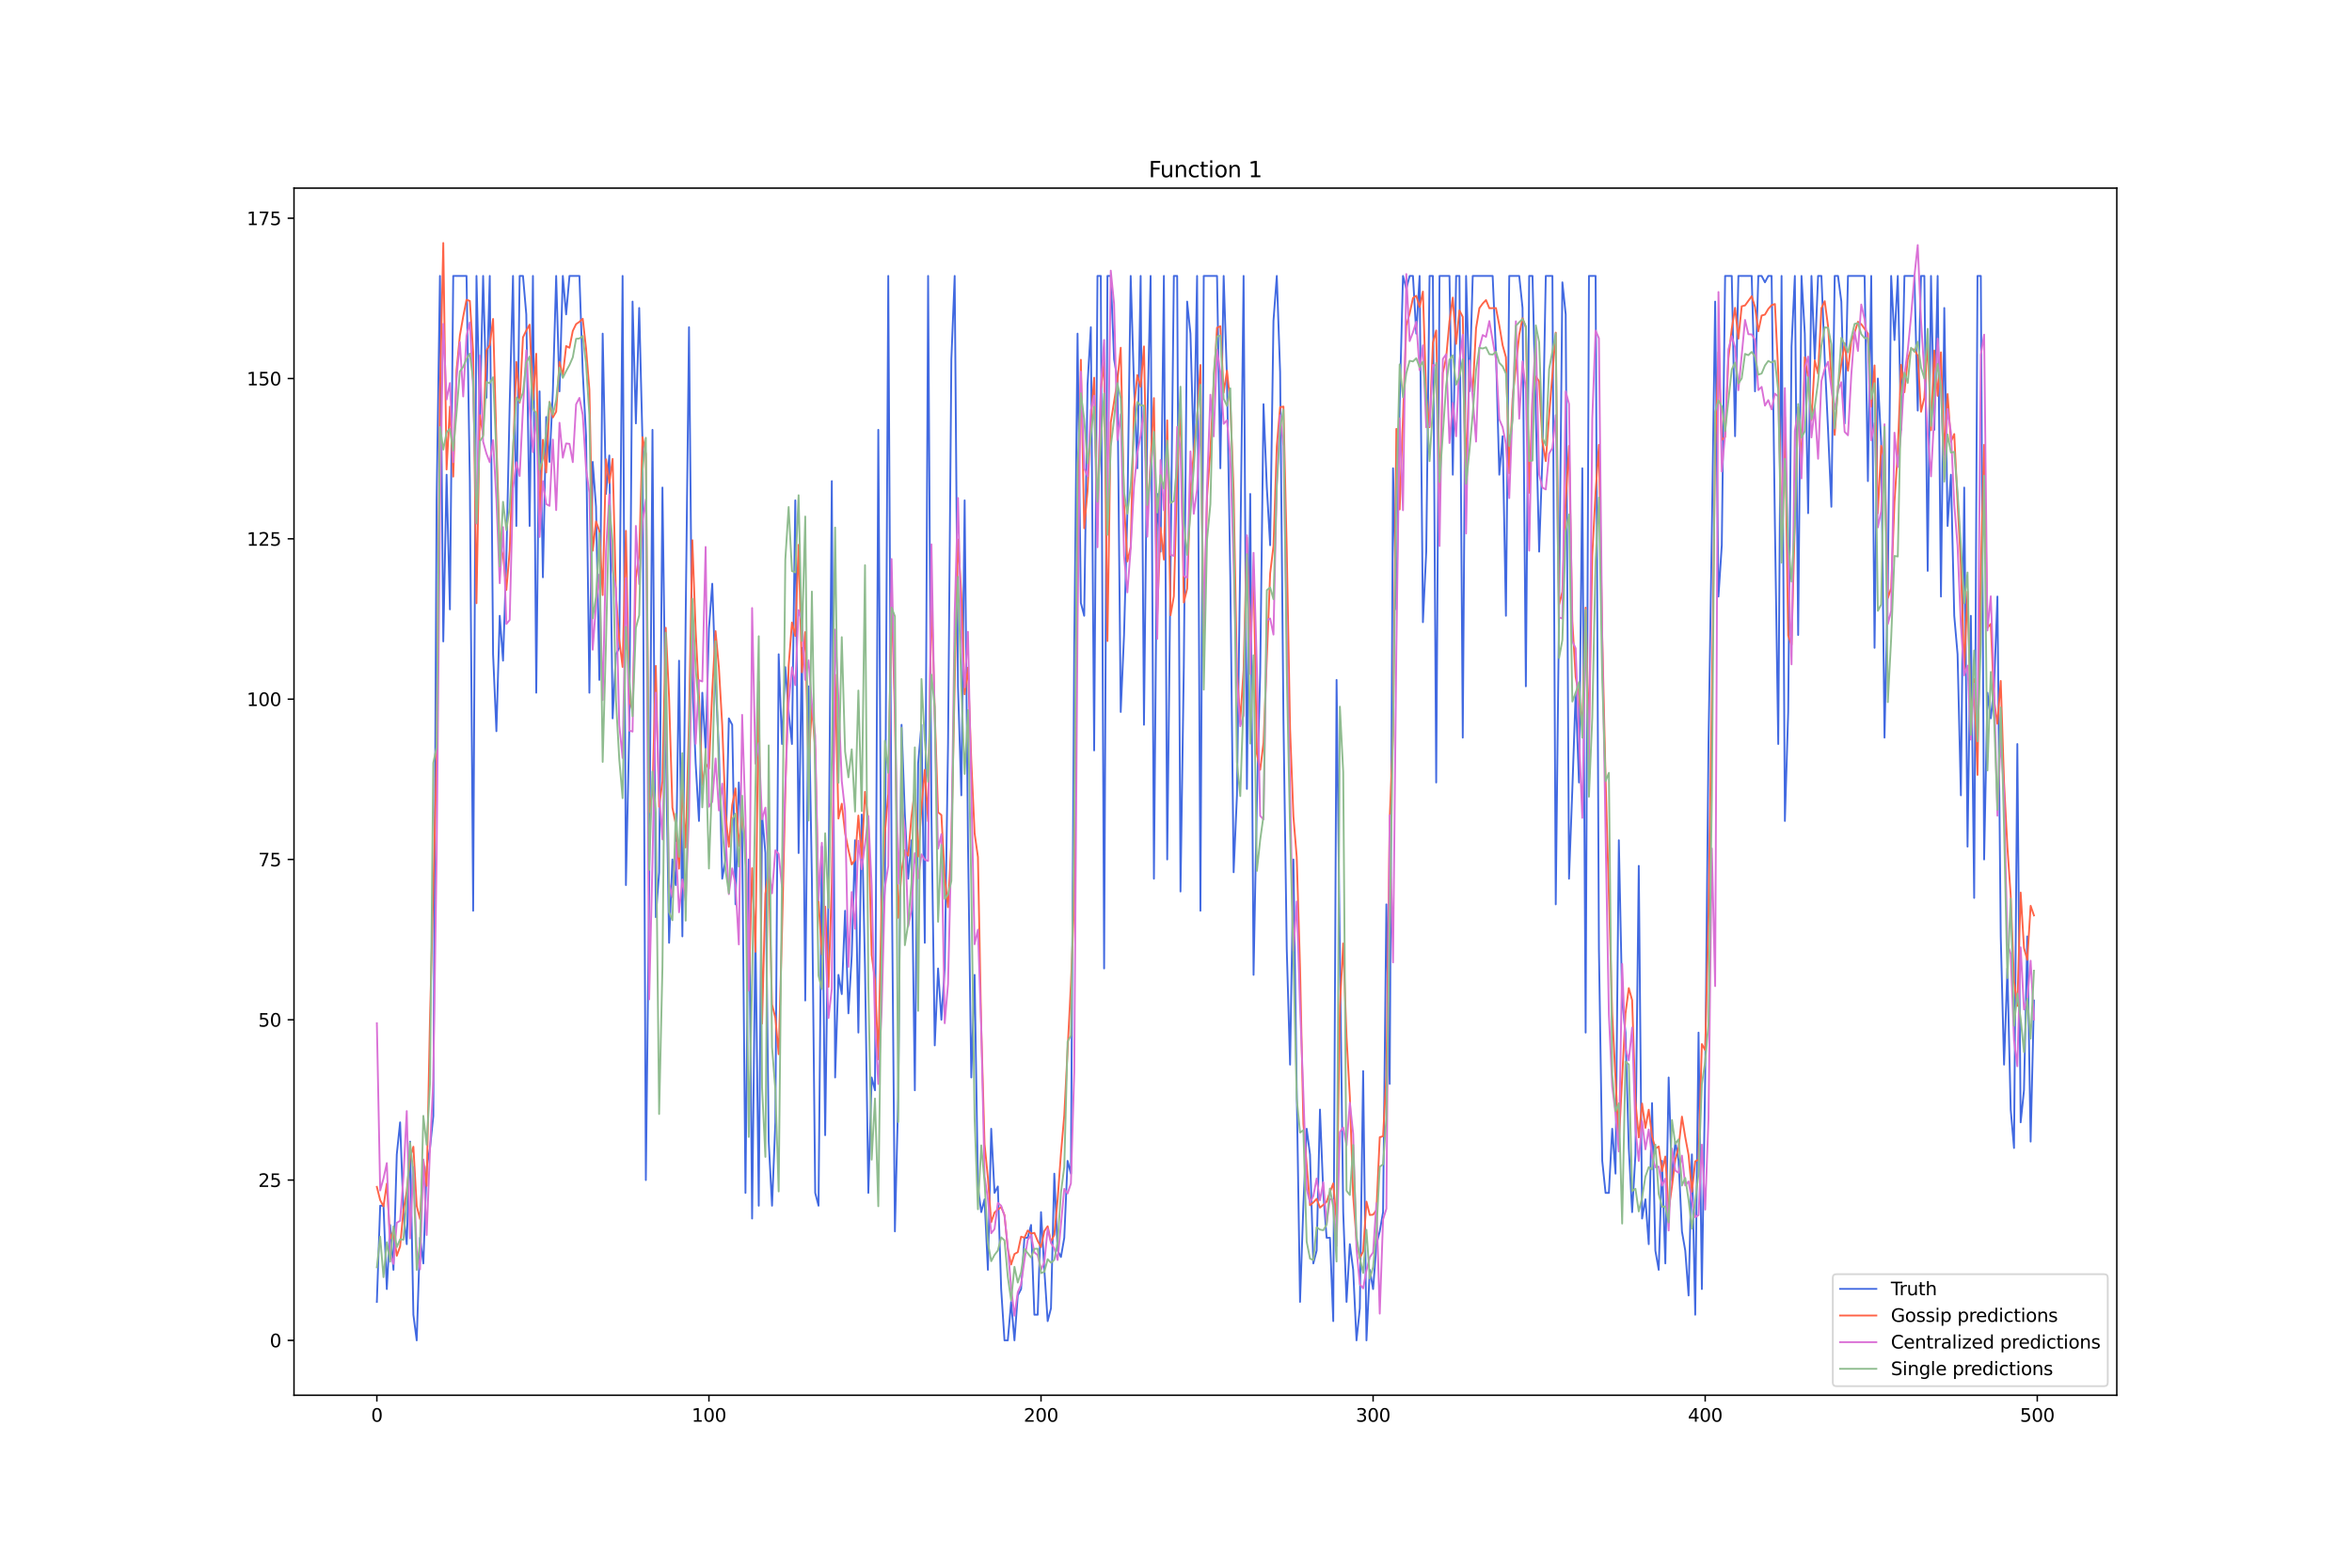 <?xml version="1.0" encoding="utf-8" standalone="no"?>
<!DOCTYPE svg PUBLIC "-//W3C//DTD SVG 1.1//EN"
  "http://www.w3.org/Graphics/SVG/1.1/DTD/svg11.dtd">
<svg xmlns:xlink="http://www.w3.org/1999/xlink" width="1296pt" height="864pt" viewBox="0 0 1296 864" xmlns="http://www.w3.org/2000/svg" version="1.1">
 <defs>
  <style type="text/css">*{stroke-linejoin: round; stroke-linecap: butt}</style>
 </defs>
 <g id="figure_1">
  <g id="patch_1">
   <path d="M 0 864 
L 1296 864 
L 1296 0 
L 0 0 
z
" style="fill: #ffffff"/>
  </g>
  <g id="axes_1">
   <g id="patch_2">
    <path d="M 162 768.96 
L 1166.4 768.96 
L 1166.4 103.68 
L 162 103.68 
z
" style="fill: #ffffff"/>
   </g>
   <g id="matplotlib.axis_1">
    <g id="xtick_1">
     <g id="line2d_1">
      <defs>
       <path id="m5d3973671b" d="M 0 0 
L 0 3.5 
" style="stroke: #000000; stroke-width: 0.8"/>
      </defs>
      <g>
       <use xlink:href="#m5d3973671b" x="207.655" y="768.96" style="stroke: #000000; stroke-width: 0.8"/>
      </g>
     </g>
     <g id="text_1">
      <!-- 0 -->
      <g transform="translate(204.473 783.558) scale(0.1 -0.1)">
       <defs>
        <path id="DejaVuSans-30" d="M 2034 4250 
Q 1547 4250 1301 3770 
Q 1056 3291 1056 2328 
Q 1056 1369 1301 889 
Q 1547 409 2034 409 
Q 2525 409 2770 889 
Q 3016 1369 3016 2328 
Q 3016 3291 2770 3770 
Q 2525 4250 2034 4250 
z
M 2034 4750 
Q 2819 4750 3233 4129 
Q 3647 3509 3647 2328 
Q 3647 1150 3233 529 
Q 2819 -91 2034 -91 
Q 1250 -91 836 529 
Q 422 1150 422 2328 
Q 422 3509 836 4129 
Q 1250 4750 2034 4750 
z
" transform="scale(0.016)"/>
       </defs>
       <use xlink:href="#DejaVuSans-30"/>
      </g>
     </g>
    </g>
    <g id="xtick_2">
     <g id="line2d_2">
      <g>
       <use xlink:href="#m5d3973671b" x="390.639" y="768.96" style="stroke: #000000; stroke-width: 0.8"/>
      </g>
     </g>
     <g id="text_2">
      <!-- 100 -->
      <g transform="translate(381.095 783.558) scale(0.1 -0.1)">
       <defs>
        <path id="DejaVuSans-31" d="M 794 531 
L 1825 531 
L 1825 4091 
L 703 3866 
L 703 4441 
L 1819 4666 
L 2450 4666 
L 2450 531 
L 3481 531 
L 3481 0 
L 794 0 
L 794 531 
z
" transform="scale(0.016)"/>
       </defs>
       <use xlink:href="#DejaVuSans-31"/>
       <use xlink:href="#DejaVuSans-30" x="63.623"/>
       <use xlink:href="#DejaVuSans-30" x="127.246"/>
      </g>
     </g>
    </g>
    <g id="xtick_3">
     <g id="line2d_3">
      <g>
       <use xlink:href="#m5d3973671b" x="573.623" y="768.96" style="stroke: #000000; stroke-width: 0.8"/>
      </g>
     </g>
     <g id="text_3">
      <!-- 200 -->
      <g transform="translate(564.079 783.558) scale(0.1 -0.1)">
       <defs>
        <path id="DejaVuSans-32" d="M 1228 531 
L 3431 531 
L 3431 0 
L 469 0 
L 469 531 
Q 828 903 1448 1529 
Q 2069 2156 2228 2338 
Q 2531 2678 2651 2914 
Q 2772 3150 2772 3378 
Q 2772 3750 2511 3984 
Q 2250 4219 1831 4219 
Q 1534 4219 1204 4116 
Q 875 4013 500 3803 
L 500 4441 
Q 881 4594 1212 4672 
Q 1544 4750 1819 4750 
Q 2544 4750 2975 4387 
Q 3406 4025 3406 3419 
Q 3406 3131 3298 2873 
Q 3191 2616 2906 2266 
Q 2828 2175 2409 1742 
Q 1991 1309 1228 531 
z
" transform="scale(0.016)"/>
       </defs>
       <use xlink:href="#DejaVuSans-32"/>
       <use xlink:href="#DejaVuSans-30" x="63.623"/>
       <use xlink:href="#DejaVuSans-30" x="127.246"/>
      </g>
     </g>
    </g>
    <g id="xtick_4">
     <g id="line2d_4">
      <g>
       <use xlink:href="#m5d3973671b" x="756.607" y="768.96" style="stroke: #000000; stroke-width: 0.8"/>
      </g>
     </g>
     <g id="text_4">
      <!-- 300 -->
      <g transform="translate(747.063 783.558) scale(0.1 -0.1)">
       <defs>
        <path id="DejaVuSans-33" d="M 2597 2516 
Q 3050 2419 3304 2112 
Q 3559 1806 3559 1356 
Q 3559 666 3084 287 
Q 2609 -91 1734 -91 
Q 1441 -91 1130 -33 
Q 819 25 488 141 
L 488 750 
Q 750 597 1062 519 
Q 1375 441 1716 441 
Q 2309 441 2620 675 
Q 2931 909 2931 1356 
Q 2931 1769 2642 2001 
Q 2353 2234 1838 2234 
L 1294 2234 
L 1294 2753 
L 1863 2753 
Q 2328 2753 2575 2939 
Q 2822 3125 2822 3475 
Q 2822 3834 2567 4026 
Q 2313 4219 1838 4219 
Q 1578 4219 1281 4162 
Q 984 4106 628 3988 
L 628 4550 
Q 988 4650 1302 4700 
Q 1616 4750 1894 4750 
Q 2613 4750 3031 4423 
Q 3450 4097 3450 3541 
Q 3450 3153 3228 2886 
Q 3006 2619 2597 2516 
z
" transform="scale(0.016)"/>
       </defs>
       <use xlink:href="#DejaVuSans-33"/>
       <use xlink:href="#DejaVuSans-30" x="63.623"/>
       <use xlink:href="#DejaVuSans-30" x="127.246"/>
      </g>
     </g>
    </g>
    <g id="xtick_5">
     <g id="line2d_5">
      <g>
       <use xlink:href="#m5d3973671b" x="939.591" y="768.96" style="stroke: #000000; stroke-width: 0.8"/>
      </g>
     </g>
     <g id="text_5">
      <!-- 400 -->
      <g transform="translate(930.047 783.558) scale(0.1 -0.1)">
       <defs>
        <path id="DejaVuSans-34" d="M 2419 4116 
L 825 1625 
L 2419 1625 
L 2419 4116 
z
M 2253 4666 
L 3047 4666 
L 3047 1625 
L 3713 1625 
L 3713 1100 
L 3047 1100 
L 3047 0 
L 2419 0 
L 2419 1100 
L 313 1100 
L 313 1709 
L 2253 4666 
z
" transform="scale(0.016)"/>
       </defs>
       <use xlink:href="#DejaVuSans-34"/>
       <use xlink:href="#DejaVuSans-30" x="63.623"/>
       <use xlink:href="#DejaVuSans-30" x="127.246"/>
      </g>
     </g>
    </g>
    <g id="xtick_6">
     <g id="line2d_6">
      <g>
       <use xlink:href="#m5d3973671b" x="1122.575" y="768.96" style="stroke: #000000; stroke-width: 0.8"/>
      </g>
     </g>
     <g id="text_6">
      <!-- 500 -->
      <g transform="translate(1113.032 783.558) scale(0.1 -0.1)">
       <defs>
        <path id="DejaVuSans-35" d="M 691 4666 
L 3169 4666 
L 3169 4134 
L 1269 4134 
L 1269 2991 
Q 1406 3038 1543 3061 
Q 1681 3084 1819 3084 
Q 2600 3084 3056 2656 
Q 3513 2228 3513 1497 
Q 3513 744 3044 326 
Q 2575 -91 1722 -91 
Q 1428 -91 1123 -41 
Q 819 9 494 109 
L 494 744 
Q 775 591 1075 516 
Q 1375 441 1709 441 
Q 2250 441 2565 725 
Q 2881 1009 2881 1497 
Q 2881 1984 2565 2268 
Q 2250 2553 1709 2553 
Q 1456 2553 1204 2497 
Q 953 2441 691 2322 
L 691 4666 
z
" transform="scale(0.016)"/>
       </defs>
       <use xlink:href="#DejaVuSans-35"/>
       <use xlink:href="#DejaVuSans-30" x="63.623"/>
       <use xlink:href="#DejaVuSans-30" x="127.246"/>
      </g>
     </g>
    </g>
   </g>
   <g id="matplotlib.axis_2">
    <g id="ytick_1">
     <g id="line2d_7">
      <defs>
       <path id="m968dbf2bf0" d="M 0 0 
L -3.5 0 
" style="stroke: #000000; stroke-width: 0.8"/>
      </defs>
      <g>
       <use xlink:href="#m968dbf2bf0" x="162" y="738.72" style="stroke: #000000; stroke-width: 0.8"/>
      </g>
     </g>
     <g id="text_7">
      <!-- 0 -->
      <g transform="translate(148.637 742.519) scale(0.1 -0.1)">
       <use xlink:href="#DejaVuSans-30"/>
      </g>
     </g>
    </g>
    <g id="ytick_2">
     <g id="line2d_8">
      <g>
       <use xlink:href="#m968dbf2bf0" x="162" y="650.369" style="stroke: #000000; stroke-width: 0.8"/>
      </g>
     </g>
     <g id="text_8">
      <!-- 25 -->
      <g transform="translate(142.275 654.169) scale(0.1 -0.1)">
       <use xlink:href="#DejaVuSans-32"/>
       <use xlink:href="#DejaVuSans-35" x="63.623"/>
      </g>
     </g>
    </g>
    <g id="ytick_3">
     <g id="line2d_9">
      <g>
       <use xlink:href="#m968dbf2bf0" x="162" y="562.019" style="stroke: #000000; stroke-width: 0.8"/>
      </g>
     </g>
     <g id="text_9">
      <!-- 50 -->
      <g transform="translate(142.275 565.818) scale(0.1 -0.1)">
       <use xlink:href="#DejaVuSans-35"/>
       <use xlink:href="#DejaVuSans-30" x="63.623"/>
      </g>
     </g>
    </g>
    <g id="ytick_4">
     <g id="line2d_10">
      <g>
       <use xlink:href="#m968dbf2bf0" x="162" y="473.668" style="stroke: #000000; stroke-width: 0.8"/>
      </g>
     </g>
     <g id="text_10">
      <!-- 75 -->
      <g transform="translate(142.275 477.467) scale(0.1 -0.1)">
       <defs>
        <path id="DejaVuSans-37" d="M 525 4666 
L 3525 4666 
L 3525 4397 
L 1831 0 
L 1172 0 
L 2766 4134 
L 525 4134 
L 525 4666 
z
" transform="scale(0.016)"/>
       </defs>
       <use xlink:href="#DejaVuSans-37"/>
       <use xlink:href="#DejaVuSans-35" x="63.623"/>
      </g>
     </g>
    </g>
    <g id="ytick_5">
     <g id="line2d_11">
      <g>
       <use xlink:href="#m968dbf2bf0" x="162" y="385.317" style="stroke: #000000; stroke-width: 0.8"/>
      </g>
     </g>
     <g id="text_11">
      <!-- 100 -->
      <g transform="translate(135.912 389.117) scale(0.1 -0.1)">
       <use xlink:href="#DejaVuSans-31"/>
       <use xlink:href="#DejaVuSans-30" x="63.623"/>
       <use xlink:href="#DejaVuSans-30" x="127.246"/>
      </g>
     </g>
    </g>
    <g id="ytick_6">
     <g id="line2d_12">
      <g>
       <use xlink:href="#m968dbf2bf0" x="162" y="296.967" style="stroke: #000000; stroke-width: 0.8"/>
      </g>
     </g>
     <g id="text_12">
      <!-- 125 -->
      <g transform="translate(135.912 300.766) scale(0.1 -0.1)">
       <use xlink:href="#DejaVuSans-31"/>
       <use xlink:href="#DejaVuSans-32" x="63.623"/>
       <use xlink:href="#DejaVuSans-35" x="127.246"/>
      </g>
     </g>
    </g>
    <g id="ytick_7">
     <g id="line2d_13">
      <g>
       <use xlink:href="#m968dbf2bf0" x="162" y="208.616" style="stroke: #000000; stroke-width: 0.8"/>
      </g>
     </g>
     <g id="text_13">
      <!-- 150 -->
      <g transform="translate(135.912 212.415) scale(0.1 -0.1)">
       <use xlink:href="#DejaVuSans-31"/>
       <use xlink:href="#DejaVuSans-35" x="63.623"/>
       <use xlink:href="#DejaVuSans-30" x="127.246"/>
      </g>
     </g>
    </g>
    <g id="ytick_8">
     <g id="line2d_14">
      <g>
       <use xlink:href="#m968dbf2bf0" x="162" y="120.266" style="stroke: #000000; stroke-width: 0.8"/>
      </g>
     </g>
     <g id="text_14">
      <!-- 175 -->
      <g transform="translate(135.912 124.065) scale(0.1 -0.1)">
       <use xlink:href="#DejaVuSans-31"/>
       <use xlink:href="#DejaVuSans-37" x="63.623"/>
       <use xlink:href="#DejaVuSans-35" x="127.246"/>
      </g>
     </g>
    </g>
   </g>
   <g id="line2d_15">
    <path d="M 207.655 717.516 
L 209.484 664.505 
L 211.314 664.505 
L 213.144 710.448 
L 214.974 675.108 
L 216.804 699.846 
L 218.634 636.233 
L 220.463 618.563 
L 222.293 668.039 
L 224.123 685.71 
L 225.953 629.165 
L 227.783 724.584 
L 229.613 738.72 
L 231.442 682.176 
L 233.272 696.312 
L 235.102 643.301 
L 236.932 632.699 
L 238.762 615.029 
L 240.592 275.763 
L 242.422 152.072 
L 244.251 353.511 
L 246.081 261.627 
L 247.911 335.841 
L 249.741 152.072 
L 257.06 152.072 
L 258.89 265.161 
L 260.72 501.94 
L 262.55 152.072 
L 264.38 229.82 
L 266.209 152.072 
L 268.039 219.218 
L 269.869 152.072 
L 271.699 360.579 
L 273.529 402.988 
L 275.359 339.375 
L 277.189 364.113 
L 279.018 307.569 
L 280.848 222.752 
L 282.678 152.072 
L 284.508 289.899 
L 286.338 152.072 
L 288.168 152.072 
L 289.997 173.276 
L 291.827 289.899 
L 293.657 152.072 
L 295.487 381.783 
L 297.317 215.684 
L 299.147 318.171 
L 300.976 229.82 
L 302.806 254.559 
L 304.636 215.684 
L 306.466 152.072 
L 308.296 215.684 
L 310.126 152.072 
L 311.956 173.276 
L 313.785 152.072 
L 319.275 152.072 
L 321.105 205.082 
L 322.935 240.422 
L 324.764 381.783 
L 326.594 254.559 
L 328.424 279.297 
L 330.254 374.715 
L 332.084 183.878 
L 333.914 272.229 
L 335.743 251.024 
L 337.573 395.92 
L 339.403 360.579 
L 341.233 357.045 
L 343.063 152.072 
L 344.893 487.804 
L 346.723 402.988 
L 348.552 166.208 
L 350.382 233.354 
L 352.212 169.742 
L 354.042 243.956 
L 355.872 650.369 
L 357.702 491.338 
L 359.531 236.888 
L 361.361 505.474 
L 363.191 480.736 
L 365.021 268.695 
L 366.851 406.522 
L 368.681 519.61 
L 370.51 473.668 
L 372.34 487.804 
L 374.17 364.113 
L 376 516.076 
L 377.83 339.375 
L 379.66 180.344 
L 381.489 374.715 
L 383.319 420.658 
L 385.149 452.464 
L 386.979 381.783 
L 388.809 413.59 
L 390.639 346.443 
L 392.469 321.705 
L 394.298 374.715 
L 396.128 413.59 
L 397.958 484.27 
L 399.788 473.668 
L 401.618 395.92 
L 403.448 399.454 
L 405.277 498.406 
L 407.107 431.26 
L 408.937 459.532 
L 410.767 657.437 
L 412.597 473.668 
L 414.427 671.574 
L 416.256 512.542 
L 418.086 664.505 
L 419.916 448.93 
L 421.746 470.134 
L 423.576 629.165 
L 425.406 664.505 
L 427.236 618.563 
L 429.065 360.579 
L 430.895 410.056 
L 432.725 367.647 
L 434.555 392.386 
L 436.385 410.056 
L 438.215 275.763 
L 440.044 470.134 
L 441.874 357.045 
L 443.704 551.417 
L 445.534 378.249 
L 447.364 484.27 
L 449.194 657.437 
L 451.023 664.505 
L 452.853 466.6 
L 454.683 625.631 
L 456.513 491.338 
L 458.343 265.161 
L 460.173 593.825 
L 462.003 537.281 
L 463.832 547.883 
L 465.662 501.94 
L 467.492 558.485 
L 469.322 526.678 
L 471.152 463.066 
L 472.982 569.087 
L 474.811 448.93 
L 476.641 533.747 
L 478.471 657.437 
L 480.301 593.825 
L 482.131 600.893 
L 483.961 236.888 
L 485.79 523.144 
L 487.62 487.804 
L 489.45 152.072 
L 491.28 470.134 
L 493.11 678.642 
L 494.94 604.427 
L 496.77 399.454 
L 498.599 448.93 
L 500.429 484.27 
L 502.259 463.066 
L 504.089 600.893 
L 505.919 420.658 
L 507.749 399.454 
L 509.578 519.61 
L 511.408 152.072 
L 513.238 448.93 
L 515.068 576.155 
L 516.898 533.747 
L 518.728 562.019 
L 520.557 533.747 
L 522.387 410.056 
L 524.217 198.014 
L 526.047 152.072 
L 527.877 378.249 
L 529.707 438.328 
L 531.536 275.763 
L 533.366 463.066 
L 535.196 593.825 
L 537.026 537.281 
L 538.856 653.903 
L 540.686 668.039 
L 542.516 660.971 
L 544.345 699.846 
L 546.175 622.097 
L 548.005 657.437 
L 549.835 653.903 
L 551.665 710.448 
L 553.495 738.72 
L 555.324 738.72 
L 557.154 717.516 
L 558.984 738.72 
L 560.814 713.982 
L 562.644 710.448 
L 564.474 682.176 
L 566.303 682.176 
L 568.133 675.108 
L 569.963 724.584 
L 571.793 724.584 
L 573.623 668.039 
L 575.453 699.846 
L 577.283 728.118 
L 579.112 721.05 
L 580.942 646.835 
L 582.772 689.244 
L 584.602 692.778 
L 586.432 682.176 
L 588.262 639.767 
L 590.091 646.835 
L 591.921 357.045 
L 593.751 183.878 
L 595.581 332.307 
L 597.411 339.375 
L 599.241 212.15 
L 601.07 180.344 
L 602.9 413.59 
L 604.73 152.072 
L 606.56 152.072 
L 608.39 533.747 
L 610.22 152.072 
L 612.05 152.072 
L 613.879 198.014 
L 615.709 208.616 
L 617.539 392.386 
L 619.369 349.977 
L 621.199 282.831 
L 623.029 152.072 
L 624.858 212.15 
L 626.688 258.093 
L 628.518 152.072 
L 630.348 399.454 
L 632.178 233.354 
L 634.008 152.072 
L 635.837 484.27 
L 637.667 272.229 
L 639.497 304.035 
L 641.327 152.072 
L 643.157 473.668 
L 646.817 152.072 
L 648.646 152.072 
L 650.476 491.338 
L 652.306 367.647 
L 654.136 166.208 
L 655.966 183.878 
L 657.796 251.024 
L 659.625 152.072 
L 661.455 501.94 
L 663.285 152.072 
L 670.604 152.072 
L 672.434 258.093 
L 674.264 152.072 
L 676.094 208.616 
L 677.924 318.171 
L 679.754 480.736 
L 681.583 438.328 
L 683.413 307.569 
L 685.243 152.072 
L 687.073 434.794 
L 688.903 272.229 
L 690.733 537.281 
L 692.563 441.862 
L 694.392 371.181 
L 696.222 222.752 
L 698.052 268.695 
L 699.882 300.501 
L 701.712 176.81 
L 703.542 152.072 
L 705.371 205.082 
L 707.201 395.92 
L 709.031 523.144 
L 710.861 586.757 
L 712.691 473.668 
L 714.521 600.893 
L 716.35 717.516 
L 718.18 664.505 
L 720.01 622.097 
L 721.84 636.233 
L 723.67 696.312 
L 725.5 689.244 
L 727.33 611.495 
L 729.159 657.437 
L 730.989 682.176 
L 732.819 682.176 
L 734.649 728.118 
L 736.479 374.715 
L 738.309 526.678 
L 740.138 668.039 
L 741.968 717.516 
L 743.798 685.71 
L 745.628 699.846 
L 747.458 738.72 
L 749.288 721.05 
L 751.117 590.291 
L 752.947 738.72 
L 754.777 699.846 
L 756.607 710.448 
L 758.437 685.71 
L 760.267 678.642 
L 762.097 668.039 
L 763.926 498.406 
L 765.756 597.359 
L 767.586 258.093 
L 769.416 335.841 
L 771.246 222.752 
L 773.076 152.072 
L 774.905 159.14 
L 776.735 152.072 
L 778.565 152.072 
L 780.395 183.878 
L 782.225 152.072 
L 784.055 342.909 
L 785.884 304.035 
L 787.714 152.072 
L 789.544 152.072 
L 791.374 431.26 
L 793.204 152.072 
L 798.693 152.072 
L 800.523 261.627 
L 802.353 152.072 
L 804.183 152.072 
L 806.013 406.522 
L 807.843 152.072 
L 809.672 215.684 
L 811.502 152.072 
L 822.481 152.072 
L 824.311 194.48 
L 826.141 261.627 
L 827.971 240.422 
L 829.801 339.375 
L 831.63 152.072 
L 837.12 152.072 
L 838.95 169.742 
L 840.78 378.249 
L 842.61 152.072 
L 844.439 152.072 
L 848.099 304.035 
L 849.929 251.024 
L 851.759 152.072 
L 855.418 152.072 
L 857.248 498.406 
L 859.078 335.841 
L 860.908 155.606 
L 862.738 173.276 
L 864.568 484.27 
L 866.397 434.794 
L 868.227 381.783 
L 870.057 431.26 
L 871.887 258.093 
L 873.717 569.087 
L 875.547 152.072 
L 879.206 152.072 
L 881.036 523.144 
L 882.866 639.767 
L 884.696 657.437 
L 886.526 657.437 
L 888.356 622.097 
L 890.185 646.835 
L 892.015 463.066 
L 893.845 551.417 
L 895.675 569.087 
L 897.505 632.699 
L 899.335 668.039 
L 901.164 636.233 
L 902.994 477.202 
L 904.824 671.574 
L 906.654 660.971 
L 908.484 685.71 
L 910.314 607.961 
L 912.144 689.244 
L 913.973 699.846 
L 915.803 639.767 
L 917.633 696.312 
L 919.463 593.825 
L 921.293 650.369 
L 923.123 629.165 
L 924.952 639.767 
L 926.782 678.642 
L 928.612 689.244 
L 930.442 713.982 
L 932.272 636.233 
L 934.102 724.584 
L 935.931 569.087 
L 937.761 710.448 
L 939.591 593.825 
L 941.421 410.056 
L 943.251 293.433 
L 945.081 166.208 
L 946.911 328.773 
L 948.74 300.501 
L 950.57 152.072 
L 954.23 152.072 
L 956.06 240.422 
L 957.89 152.072 
L 965.209 152.072 
L 967.039 215.684 
L 968.869 152.072 
L 970.698 152.072 
L 972.528 155.606 
L 974.358 152.072 
L 976.188 152.072 
L 978.018 289.899 
L 979.848 410.056 
L 981.678 152.072 
L 983.507 452.464 
L 985.337 392.386 
L 987.167 190.946 
L 988.997 152.072 
L 990.827 349.977 
L 992.657 152.072 
L 994.486 183.878 
L 996.316 282.831 
L 998.146 152.072 
L 999.976 198.014 
L 1001.806 152.072 
L 1003.636 152.072 
L 1005.465 198.014 
L 1007.295 236.888 
L 1009.125 279.297 
L 1010.955 152.072 
L 1012.785 152.072 
L 1014.615 166.208 
L 1016.444 233.354 
L 1018.274 152.072 
L 1027.424 152.072 
L 1029.253 265.161 
L 1031.083 152.072 
L 1032.913 357.045 
L 1034.743 208.616 
L 1036.573 243.956 
L 1038.403 406.522 
L 1040.232 321.705 
L 1042.062 152.072 
L 1043.892 187.412 
L 1045.722 152.072 
L 1047.552 236.888 
L 1049.382 152.072 
L 1054.871 152.072 
L 1056.701 226.286 
L 1058.531 152.072 
L 1060.361 152.072 
L 1062.191 314.637 
L 1064.02 152.072 
L 1065.85 236.888 
L 1067.68 152.072 
L 1069.51 328.773 
L 1071.34 169.742 
L 1073.17 289.899 
L 1074.999 261.627 
L 1076.829 339.375 
L 1078.659 360.579 
L 1080.489 438.328 
L 1082.319 268.695 
L 1084.149 466.6 
L 1085.978 339.375 
L 1087.808 494.872 
L 1089.638 152.072 
L 1091.468 152.072 
L 1093.298 473.668 
L 1095.128 381.783 
L 1096.958 395.92 
L 1098.787 378.249 
L 1100.617 328.773 
L 1102.447 516.076 
L 1104.277 586.757 
L 1106.107 533.747 
L 1107.937 611.495 
L 1109.766 632.699 
L 1111.596 410.056 
L 1113.426 618.563 
L 1115.256 600.893 
L 1117.086 516.076 
L 1118.916 629.165 
L 1120.745 551.417 
L 1120.745 551.417 
" clip-path="url(#p6a171e4a14)" style="fill: none; stroke: #4169e1; stroke-linecap: square"/>
   </g>
   <g id="line2d_16">
    <path d="M 207.655 654.104 
L 209.484 661.418 
L 211.314 664.871 
L 213.144 652.317 
L 214.974 682.692 
L 216.804 678.37 
L 218.634 692.097 
L 220.463 686.961 
L 222.293 667.314 
L 224.123 656.542 
L 225.953 637.686 
L 227.783 631.991 
L 229.613 664.652 
L 231.442 671.852 
L 233.272 639.291 
L 235.102 653.588 
L 236.932 561.266 
L 240.592 417.644 
L 242.422 216.597 
L 244.251 133.92 
L 246.081 258.736 
L 247.911 224.081 
L 249.741 262.676 
L 251.571 204.012 
L 253.401 184.952 
L 255.23 174.481 
L 257.06 165.212 
L 258.89 165.85 
L 260.72 194.337 
L 262.55 332.455 
L 264.38 228.806 
L 266.209 239.537 
L 268.039 193.006 
L 269.869 190.311 
L 271.699 175.761 
L 273.529 244.082 
L 275.359 300.601 
L 277.189 305.991 
L 279.018 325.13 
L 280.848 303.55 
L 284.508 199.483 
L 286.338 221.885 
L 288.168 185.907 
L 289.997 182.153 
L 291.827 178.922 
L 293.657 220.465 
L 295.487 194.962 
L 297.317 288.161 
L 299.147 242.386 
L 300.976 260.416 
L 302.806 221.543 
L 304.636 230.064 
L 306.466 226.871 
L 308.296 199.445 
L 310.126 207.024 
L 311.956 190.721 
L 313.785 191.673 
L 315.615 182.394 
L 317.445 178.621 
L 319.275 177.367 
L 321.105 175.679 
L 322.935 192.097 
L 324.764 214.707 
L 326.594 303.537 
L 328.424 287.335 
L 330.254 292.592 
L 332.084 327.971 
L 333.914 253.126 
L 335.743 266.241 
L 337.573 252.931 
L 339.403 328.093 
L 341.233 352.477 
L 343.063 367.583 
L 344.893 292.554 
L 346.723 385.653 
L 348.552 391.413 
L 350.382 318.406 
L 352.212 305.999 
L 354.042 240.962 
L 355.872 250.121 
L 357.702 447.672 
L 359.531 436.385 
L 361.361 366.982 
L 363.191 444.622 
L 365.021 430.628 
L 366.851 345.979 
L 368.681 384.479 
L 370.51 445.142 
L 372.34 454.095 
L 374.17 478.752 
L 376 434.476 
L 377.83 467.082 
L 379.66 397.102 
L 381.489 297.71 
L 383.319 347.56 
L 385.149 383.252 
L 386.979 432.669 
L 388.809 420.809 
L 390.639 423.625 
L 392.469 380.676 
L 394.298 347.842 
L 396.128 367.91 
L 397.958 399.708 
L 399.788 448.724 
L 401.618 466.681 
L 403.448 443.681 
L 405.277 434.494 
L 407.107 466.23 
L 408.937 450.308 
L 410.767 463.103 
L 412.597 544.579 
L 414.427 478.476 
L 416.256 524.551 
L 418.086 375.749 
L 419.916 564.128 
L 421.746 492.571 
L 423.576 479.641 
L 425.406 553.593 
L 427.236 560.924 
L 429.065 581.009 
L 430.895 513.563 
L 432.725 437.213 
L 434.555 367.001 
L 436.385 343.075 
L 438.215 350.544 
L 440.044 300.271 
L 441.874 370.53 
L 443.704 348.32 
L 445.534 424.185 
L 447.364 388.412 
L 449.194 413.164 
L 451.023 496.546 
L 452.853 525.991 
L 454.683 499.662 
L 456.513 543.882 
L 458.343 487.072 
L 460.173 371.843 
L 462.003 451.152 
L 463.832 442.952 
L 465.662 459.107 
L 467.492 468.394 
L 469.322 476.451 
L 471.152 473.916 
L 472.982 449.474 
L 474.811 472.995 
L 476.641 436.423 
L 478.471 453.175 
L 480.301 526.292 
L 482.131 540.2 
L 483.961 583.878 
L 485.79 497.019 
L 487.62 458.97 
L 489.45 437.515 
L 491.28 326.788 
L 493.11 394.315 
L 494.94 505.834 
L 496.77 480.221 
L 498.599 468.581 
L 500.429 471.598 
L 502.259 450.048 
L 504.089 434.864 
L 505.919 472.071 
L 507.749 445.011 
L 509.578 424.258 
L 511.408 452.61 
L 513.238 326.855 
L 515.068 392.368 
L 516.898 447.675 
L 518.728 449.172 
L 520.557 483.777 
L 522.387 500.026 
L 524.217 463.931 
L 526.047 376.979 
L 527.877 297.332 
L 529.707 327.234 
L 531.536 382.647 
L 533.366 367.975 
L 535.196 419.159 
L 537.026 459.22 
L 538.856 472.282 
L 540.686 566.403 
L 542.516 630.553 
L 544.345 648.987 
L 546.175 673.602 
L 548.005 668.291 
L 549.835 666.597 
L 551.665 665.268 
L 553.495 669.643 
L 555.324 688.335 
L 557.154 696.918 
L 558.984 691.113 
L 560.814 690.142 
L 562.644 681.564 
L 564.474 682.184 
L 566.303 678.164 
L 568.133 679.827 
L 569.963 679.47 
L 571.793 683.937 
L 573.623 687.303 
L 575.453 678.464 
L 577.283 675.832 
L 579.112 684.349 
L 580.942 680.567 
L 582.772 661.012 
L 584.602 635.764 
L 586.432 614.689 
L 590.091 542.785 
L 591.921 496.58 
L 593.751 300.06 
L 595.581 198.279 
L 597.411 291.147 
L 599.241 270.69 
L 601.07 231.617 
L 602.9 208.168 
L 604.73 288.563 
L 606.56 214.621 
L 608.39 199.658 
L 610.22 353.309 
L 612.05 232.873 
L 615.709 209.948 
L 617.539 191.637 
L 619.369 277.325 
L 621.199 309.426 
L 623.029 301.527 
L 624.858 224.894 
L 626.688 206.712 
L 628.518 213.213 
L 630.348 190.918 
L 632.178 284.546 
L 634.008 254.858 
L 635.837 219.392 
L 637.667 338.751 
L 639.497 290.865 
L 641.327 308.416 
L 643.157 231.652 
L 644.987 339.108 
L 646.817 328.646 
L 648.646 263.309 
L 650.476 223.143 
L 652.306 332.084 
L 654.136 324.418 
L 655.966 270.369 
L 657.796 249.633 
L 659.625 230.336 
L 661.455 201.157 
L 663.285 361.519 
L 665.115 273.692 
L 666.945 248.247 
L 668.775 211.237 
L 670.604 180.637 
L 672.434 179.803 
L 674.264 216.445 
L 676.094 204.285 
L 677.924 221.849 
L 679.754 270.546 
L 681.583 370.109 
L 683.413 397.251 
L 685.243 369.204 
L 687.073 296.172 
L 688.903 357.087 
L 690.733 313.901 
L 692.563 415.435 
L 694.392 424.244 
L 696.222 409.391 
L 699.882 316.047 
L 701.712 300.874 
L 703.542 246.007 
L 705.371 224.384 
L 707.201 224.08 
L 709.031 303.339 
L 710.861 401.846 
L 712.691 449.877 
L 714.521 472.358 
L 716.35 533.1 
L 718.18 619.383 
L 721.84 664.278 
L 723.67 662.686 
L 725.5 660.717 
L 727.33 665.569 
L 729.159 664.043 
L 730.989 662.311 
L 732.819 657.006 
L 734.649 652.22 
L 736.479 673.449 
L 738.309 554.563 
L 740.138 519.973 
L 741.968 571.473 
L 743.798 604.771 
L 745.628 659.163 
L 747.458 683.682 
L 749.288 693.336 
L 751.117 689.71 
L 752.947 662.23 
L 754.777 669.623 
L 756.607 669.438 
L 758.437 666.946 
L 760.267 626.765 
L 762.097 626.19 
L 763.926 592.88 
L 765.756 451.353 
L 767.586 405.325 
L 769.416 236.365 
L 771.246 280.775 
L 774.905 179.402 
L 776.735 172.879 
L 778.565 164.292 
L 780.395 163.009 
L 782.225 169.209 
L 784.055 160.71 
L 785.884 218.977 
L 787.714 235.43 
L 789.544 188.916 
L 791.374 182.141 
L 793.204 272.373 
L 795.034 205.49 
L 796.864 197.192 
L 798.693 177.073 
L 800.523 163.998 
L 802.353 189.554 
L 804.183 171.082 
L 806.013 174.632 
L 807.843 260.672 
L 809.672 203.565 
L 811.502 215.675 
L 813.332 180.897 
L 815.162 169.861 
L 816.992 167.294 
L 818.822 165.379 
L 820.651 169.868 
L 824.311 169.783 
L 826.141 179.278 
L 827.971 190.242 
L 829.801 196.889 
L 831.63 260.856 
L 833.46 219.698 
L 837.12 184.415 
L 838.95 175.381 
L 840.78 180.443 
L 842.61 271.583 
L 844.439 219.504 
L 846.269 207.557 
L 848.099 210.139 
L 849.929 243.537 
L 851.759 254.164 
L 853.589 228.993 
L 857.248 183.313 
L 859.078 333.25 
L 860.908 326.144 
L 862.738 275.662 
L 864.568 245.74 
L 866.397 342.407 
L 868.227 373.156 
L 870.057 383.684 
L 871.887 400.285 
L 873.717 334.905 
L 875.547 405.344 
L 877.377 306.015 
L 879.206 271.127 
L 881.036 245.169 
L 882.866 350.582 
L 884.696 428.653 
L 888.356 558.706 
L 892.015 629.842 
L 895.675 558.617 
L 897.505 544.581 
L 899.335 551.216 
L 901.164 606.824 
L 902.994 626.885 
L 904.824 608.199 
L 906.654 621.595 
L 908.484 611.579 
L 910.314 626.172 
L 912.144 633.026 
L 913.973 631.859 
L 915.803 645.474 
L 917.633 637.378 
L 919.463 667.056 
L 921.293 653.873 
L 923.123 639.045 
L 924.952 632.33 
L 926.782 615.404 
L 928.612 626.699 
L 930.442 636.56 
L 932.272 656.835 
L 934.102 640.066 
L 935.931 639.113 
L 937.761 575.428 
L 939.591 578.755 
L 941.421 504.417 
L 943.251 383.956 
L 945.081 248.027 
L 946.911 194.127 
L 948.74 242.487 
L 950.57 240.833 
L 952.4 197.519 
L 954.23 181.147 
L 956.06 169.653 
L 957.89 186.656 
L 959.719 168.796 
L 961.549 168.351 
L 965.209 163.264 
L 967.039 169.127 
L 968.869 182.579 
L 970.698 173.909 
L 972.528 173.383 
L 974.358 170.26 
L 976.188 168.19 
L 978.018 167.548 
L 979.848 205.153 
L 981.678 293.178 
L 983.507 229.879 
L 985.337 350.341 
L 987.167 355.339 
L 988.997 287.237 
L 990.827 224.467 
L 992.657 255.505 
L 994.486 196.907 
L 996.316 207.905 
L 998.146 231.562 
L 999.976 198.686 
L 1001.806 205.99 
L 1003.636 169.835 
L 1005.465 165.992 
L 1007.295 179.815 
L 1009.125 208.043 
L 1010.955 239.714 
L 1012.785 213.017 
L 1014.615 200.496 
L 1016.444 189.195 
L 1018.274 204.285 
L 1020.104 188.121 
L 1021.934 183.378 
L 1023.764 177.348 
L 1025.594 178.64 
L 1029.253 183.81 
L 1031.083 224.168 
L 1032.913 201.398 
L 1034.743 282.973 
L 1036.573 245.726 
L 1038.403 253.783 
L 1040.232 329.606 
L 1042.062 324.242 
L 1043.892 276.857 
L 1045.722 248.387 
L 1047.552 201.062 
L 1049.382 216.183 
L 1051.211 198.003 
L 1053.041 192.305 
L 1054.871 192.683 
L 1056.701 196.104 
L 1058.531 226.93 
L 1060.361 219.136 
L 1062.191 187.898 
L 1064.02 237.158 
L 1065.85 193.171 
L 1067.68 218.17 
L 1069.51 194.174 
L 1071.34 250.763 
L 1073.17 217.176 
L 1074.999 243.44 
L 1076.829 239.199 
L 1078.659 277.165 
L 1080.489 311.583 
L 1082.319 368.693 
L 1084.149 326.018 
L 1085.978 397.096 
L 1087.808 374.174 
L 1089.638 427.09 
L 1091.468 313.529 
L 1093.298 245.143 
L 1095.128 345.971 
L 1096.958 343.838 
L 1098.787 386.169 
L 1100.617 398.906 
L 1102.447 375.285 
L 1104.277 431.327 
L 1106.107 466.719 
L 1107.937 493.485 
L 1109.766 540.643 
L 1111.596 554.408 
L 1113.426 491.927 
L 1115.256 522.471 
L 1117.086 529 
L 1118.916 499.208 
L 1120.745 504.521 
L 1120.745 504.521 
" clip-path="url(#p6a171e4a14)" style="fill: none; stroke: #ff6347; stroke-linecap: square"/>
   </g>
   <g id="line2d_17">
    <path d="M 207.655 563.935 
L 209.484 656.106 
L 211.314 649.47 
L 213.144 641.02 
L 214.974 690.653 
L 216.804 696.596 
L 218.634 673.896 
L 220.463 672.829 
L 222.293 648.688 
L 224.123 612.342 
L 225.953 682.523 
L 227.783 643.256 
L 229.613 689.324 
L 231.442 699.566 
L 233.272 639.022 
L 235.102 680.667 
L 236.932 633.393 
L 238.762 595.248 
L 240.592 471.248 
L 242.422 282.664 
L 244.251 178.494 
L 246.081 220.193 
L 247.911 211.113 
L 249.741 254.761 
L 251.571 208.694 
L 253.401 188.56 
L 255.23 218.505 
L 257.06 185.054 
L 258.89 177.687 
L 260.72 214.128 
L 262.55 288.597 
L 264.38 195.929 
L 266.209 243.39 
L 268.039 250.008 
L 269.869 254.75 
L 271.699 242.588 
L 273.529 275.245 
L 275.359 321.418 
L 277.189 290.491 
L 279.018 343.902 
L 280.848 341.68 
L 282.678 269.13 
L 284.508 254.703 
L 286.338 262.333 
L 288.168 225.026 
L 289.997 193.04 
L 291.827 224.734 
L 293.657 249.217 
L 295.487 228.051 
L 297.317 295.921 
L 299.147 265.168 
L 300.976 277.821 
L 302.806 278.796 
L 304.636 242.267 
L 306.466 281.146 
L 308.296 232.99 
L 310.126 252.24 
L 311.956 244.383 
L 313.785 244.608 
L 315.615 254.713 
L 317.445 222.819 
L 319.275 219.282 
L 321.105 228.673 
L 322.935 258.552 
L 324.764 271.447 
L 326.594 358.074 
L 328.424 333.075 
L 330.254 316.59 
L 332.084 385.834 
L 333.914 303.637 
L 335.743 272.49 
L 337.573 314.392 
L 339.403 324.445 
L 341.233 399.596 
L 343.063 417.738 
L 344.893 318.589 
L 346.723 402.624 
L 348.552 403.208 
L 350.382 289.843 
L 352.212 321.929 
L 354.042 287.252 
L 355.872 275.197 
L 357.702 550.804 
L 359.531 475.181 
L 361.361 381.747 
L 363.191 436.599 
L 365.021 462.656 
L 366.851 383.299 
L 368.681 486.754 
L 370.51 494.402 
L 372.34 464.337 
L 374.17 502.778 
L 376 484.677 
L 377.83 496.69 
L 379.66 449.582 
L 381.489 338.618 
L 383.319 409.973 
L 385.149 374.862 
L 386.979 375.583 
L 388.809 301.443 
L 390.639 444.654 
L 392.469 441.877 
L 394.298 418.016 
L 396.128 446.688 
L 397.958 431.853 
L 399.788 459.831 
L 401.618 492.787 
L 403.448 478.565 
L 405.277 487.607 
L 407.107 520.508 
L 408.937 393.983 
L 410.767 450.466 
L 412.597 545.94 
L 414.427 335.1 
L 416.256 420.881 
L 418.086 409.577 
L 419.916 451.552 
L 421.746 445.099 
L 423.576 479.205 
L 425.406 492.337 
L 427.236 468.632 
L 429.065 470.631 
L 430.895 488.882 
L 432.725 432.57 
L 434.555 387.63 
L 436.385 367.747 
L 438.215 377.596 
L 440.044 336.235 
L 441.874 342.304 
L 443.704 374.759 
L 445.534 363.935 
L 447.364 387.809 
L 449.194 405.503 
L 451.023 496.226 
L 452.853 464.48 
L 454.683 516.271 
L 456.513 561.083 
L 458.343 545.029 
L 460.173 347 
L 462.003 385.183 
L 463.832 430.399 
L 465.662 446.851 
L 467.492 532.872 
L 469.322 491.622 
L 471.152 511.897 
L 472.982 463.389 
L 474.811 479.063 
L 476.641 465.324 
L 478.471 449.695 
L 480.301 487.978 
L 482.131 563.969 
L 483.961 597.429 
L 485.79 557.123 
L 487.62 488.994 
L 489.45 477.308 
L 491.28 308.095 
L 493.11 387.317 
L 494.94 487.03 
L 496.77 441.376 
L 498.599 457.406 
L 500.429 510.577 
L 502.259 501.481 
L 504.089 470.215 
L 505.919 484.145 
L 507.749 470.838 
L 509.578 473.788 
L 511.408 474.507 
L 513.238 300.015 
L 515.068 398.391 
L 516.898 467.747 
L 518.728 459.732 
L 520.557 563.93 
L 522.387 542.3 
L 524.217 465.93 
L 526.047 338.22 
L 527.877 274.455 
L 529.707 350.345 
L 531.536 378.806 
L 533.366 348.202 
L 537.026 520.403 
L 538.856 512.375 
L 540.686 566.663 
L 542.516 648.278 
L 544.345 660.755 
L 546.175 679.694 
L 548.005 677.348 
L 549.835 662.921 
L 551.665 664.518 
L 553.495 670.071 
L 555.324 687.376 
L 557.154 709.66 
L 558.984 725.15 
L 560.814 712.227 
L 562.644 707.849 
L 564.474 694.636 
L 566.303 683.342 
L 568.133 680.744 
L 569.963 690.212 
L 571.793 691.757 
L 573.623 699.773 
L 575.453 695.666 
L 577.283 677.122 
L 579.112 685.071 
L 580.942 688.027 
L 582.772 694.427 
L 586.432 655.226 
L 588.262 657.76 
L 590.091 652.25 
L 591.921 590.931 
L 593.751 344.239 
L 595.581 204.842 
L 597.411 258.157 
L 599.241 262.485 
L 601.07 225.927 
L 602.9 218.055 
L 604.73 301.613 
L 606.56 213.524 
L 608.39 187.346 
L 610.22 281.702 
L 612.05 149.15 
L 613.879 167.383 
L 615.709 242.561 
L 617.539 228.246 
L 619.369 306.403 
L 621.199 326.495 
L 623.029 302.351 
L 624.858 268.07 
L 626.688 249.426 
L 628.518 240.011 
L 630.348 225.409 
L 632.178 295.797 
L 634.008 255.384 
L 635.837 242.283 
L 637.667 352.078 
L 639.497 253.528 
L 641.327 281.256 
L 643.157 248.909 
L 644.987 305.723 
L 646.817 306.375 
L 648.646 235.26 
L 650.476 247.191 
L 652.306 317.369 
L 654.136 318.39 
L 655.966 248.79 
L 657.796 283.17 
L 659.625 269.563 
L 661.455 228.711 
L 663.285 346.518 
L 665.115 268.221 
L 666.945 217.522 
L 668.775 240.514 
L 670.604 192.583 
L 672.434 205.151 
L 674.264 233.604 
L 676.094 231.642 
L 677.924 251.9 
L 679.754 311.057 
L 681.583 375.191 
L 683.413 400.274 
L 685.243 394.326 
L 687.073 295 
L 688.903 371.459 
L 690.733 304.674 
L 692.563 367.278 
L 694.392 449.607 
L 696.222 451.602 
L 698.052 341.8 
L 699.882 340.846 
L 701.712 349.739 
L 703.542 266.405 
L 705.371 228.776 
L 707.201 245.783 
L 709.031 346.984 
L 712.691 524.083 
L 714.521 496.828 
L 716.35 554.406 
L 718.18 602.612 
L 720.01 655.259 
L 721.84 662.825 
L 723.67 659.161 
L 725.5 649.527 
L 727.33 661.471 
L 729.159 651.555 
L 730.989 674.472 
L 732.819 660.683 
L 734.649 661.31 
L 736.479 686.582 
L 738.309 623.889 
L 740.138 621.392 
L 741.968 631.264 
L 743.798 607.677 
L 745.628 624.869 
L 747.458 688.379 
L 749.288 707.772 
L 751.117 710.076 
L 752.947 700.152 
L 754.777 692.942 
L 756.607 690.228 
L 758.437 663.125 
L 760.267 723.989 
L 762.097 672.111 
L 763.926 666.197 
L 765.756 449.325 
L 767.586 530.423 
L 769.416 357.986 
L 771.246 230.557 
L 773.076 281.207 
L 774.905 151.021 
L 776.735 187.993 
L 778.565 183.189 
L 780.395 177.284 
L 782.225 204.005 
L 784.055 190.302 
L 785.884 235.529 
L 787.714 234.759 
L 789.544 201.17 
L 791.374 201.363 
L 793.204 300.928 
L 795.034 197.85 
L 796.864 195.26 
L 798.693 244.167 
L 800.523 222.082 
L 802.353 240.47 
L 804.183 199.086 
L 806.013 184.477 
L 807.843 294.021 
L 809.672 198.635 
L 811.502 219.14 
L 813.332 243.385 
L 815.162 191.709 
L 816.992 184.644 
L 818.822 185.644 
L 820.651 176.955 
L 824.311 198.127 
L 826.141 231.06 
L 827.971 235.444 
L 829.801 244.739 
L 831.63 274.534 
L 835.29 177.063 
L 837.12 230.739 
L 838.95 199.188 
L 840.78 214.628 
L 842.61 303.486 
L 844.439 218.195 
L 846.269 184.909 
L 848.099 261.641 
L 849.929 268.742 
L 851.759 269.757 
L 853.589 249.996 
L 855.418 246.898 
L 857.248 228.804 
L 859.078 340.274 
L 860.908 340.894 
L 862.738 215.708 
L 864.568 222.644 
L 866.397 353.431 
L 868.227 357.287 
L 870.057 406.052 
L 871.887 450.773 
L 873.717 343.082 
L 875.547 426.22 
L 877.377 230.769 
L 879.206 182.167 
L 881.036 186.458 
L 882.866 352.643 
L 884.696 459.366 
L 886.526 559.032 
L 888.356 598.675 
L 890.185 613.763 
L 892.015 634.64 
L 893.845 531.207 
L 895.675 577.888 
L 897.505 584.435 
L 899.335 566.329 
L 901.164 622.267 
L 902.994 639.87 
L 904.824 617.944 
L 906.654 633.423 
L 908.484 622.512 
L 910.314 637.456 
L 912.144 643.341 
L 913.973 642.92 
L 915.803 653.478 
L 917.633 649.545 
L 919.463 678.179 
L 921.293 633.022 
L 923.123 645.129 
L 924.952 646.35 
L 926.782 636.911 
L 928.612 653.362 
L 930.442 651.089 
L 932.272 661.702 
L 934.102 670.856 
L 935.931 669.666 
L 937.761 630.838 
L 939.591 666.645 
L 941.421 616.344 
L 943.251 467.595 
L 945.081 543.481 
L 946.911 160.933 
L 948.74 259.88 
L 950.57 239.241 
L 952.4 192.567 
L 954.23 185.271 
L 956.06 191.406 
L 957.89 215.06 
L 961.549 176.323 
L 963.379 184.203 
L 965.209 184.295 
L 967.039 187.304 
L 968.869 214.997 
L 970.698 213.21 
L 972.528 223.549 
L 974.358 220.508 
L 976.188 225.64 
L 978.018 216.946 
L 979.848 218.564 
L 981.678 296.089 
L 983.507 213.901 
L 985.337 308.442 
L 987.167 366.161 
L 988.997 237.498 
L 990.827 226.081 
L 992.657 263.687 
L 994.486 202.681 
L 996.316 196.506 
L 998.146 241.103 
L 999.976 224.896 
L 1001.806 252.846 
L 1003.636 209.98 
L 1005.465 203.269 
L 1007.295 199.366 
L 1009.125 214.174 
L 1010.955 225.581 
L 1012.785 215.134 
L 1014.615 210.631 
L 1016.444 238.006 
L 1018.274 239.918 
L 1020.104 206.605 
L 1021.934 182.633 
L 1023.764 193.443 
L 1025.594 167.812 
L 1027.424 175.867 
L 1029.253 189.306 
L 1031.083 242.711 
L 1032.913 233.246 
L 1034.743 290.689 
L 1036.573 281.603 
L 1038.403 233.829 
L 1040.232 343.958 
L 1042.062 336.751 
L 1043.892 238.474 
L 1045.722 257.389 
L 1047.552 237.815 
L 1049.382 206.467 
L 1051.211 193.045 
L 1053.041 174.27 
L 1054.871 152.196 
L 1056.701 135.065 
L 1058.531 176.613 
L 1060.361 206.09 
L 1062.191 239.164 
L 1064.02 262.55 
L 1065.85 228.013 
L 1067.68 186.614 
L 1069.51 214.776 
L 1071.34 264.133 
L 1073.17 225.417 
L 1074.999 238.185 
L 1076.829 277.959 
L 1078.659 300.847 
L 1080.489 344.603 
L 1082.319 372.2 
L 1084.149 366.822 
L 1085.978 407.638 
L 1087.808 376.782 
L 1089.638 400.838 
L 1091.468 195.504 
L 1093.298 184.428 
L 1095.128 347.495 
L 1096.958 328.638 
L 1098.787 378.237 
L 1100.617 449.551 
L 1102.447 407.203 
L 1104.277 437.218 
L 1106.107 520.084 
L 1107.937 525.716 
L 1109.766 573.29 
L 1111.596 587.661 
L 1113.426 522.11 
L 1115.256 556.389 
L 1117.086 551.008 
L 1118.916 529.479 
L 1120.745 561.902 
L 1120.745 561.902 
" clip-path="url(#p6a171e4a14)" style="fill: none; stroke: #da70d6; stroke-linecap: square"/>
   </g>
   <g id="line2d_18">
    <path d="M 207.655 698.451 
L 209.484 681.563 
L 211.314 703.882 
L 213.144 684.639 
L 214.974 695.35 
L 216.804 675.864 
L 218.634 687.327 
L 220.463 682.989 
L 222.293 683.26 
L 224.123 660.379 
L 225.953 629.629 
L 227.783 646.477 
L 229.613 699.907 
L 231.442 684.691 
L 233.272 614.982 
L 235.102 630.929 
L 236.932 597.497 
L 238.762 420.462 
L 240.592 411.604 
L 242.422 235.381 
L 244.251 247.788 
L 246.081 238.217 
L 247.911 236.35 
L 249.741 248.343 
L 251.571 227.511 
L 253.401 204.714 
L 255.23 202.118 
L 257.06 197.845 
L 258.89 194.851 
L 260.72 209.826 
L 262.55 288.336 
L 264.38 243.261 
L 266.209 240.416 
L 268.039 210.526 
L 269.869 211.189 
L 271.699 207.917 
L 273.529 250.331 
L 275.359 312.174 
L 277.189 276.562 
L 279.018 292.157 
L 280.848 279.813 
L 282.678 246.531 
L 284.508 219.028 
L 286.338 221.319 
L 288.168 216.402 
L 289.997 199.799 
L 291.827 196.478 
L 293.657 225.293 
L 295.487 227.59 
L 297.317 258.94 
L 299.147 252.679 
L 300.976 237.922 
L 302.806 221.57 
L 304.636 228.488 
L 306.466 220.435 
L 308.296 202.646 
L 310.126 208.252 
L 311.956 204.55 
L 313.785 201.172 
L 315.615 196.951 
L 317.445 186.731 
L 319.275 186.545 
L 321.105 185.227 
L 322.935 200.697 
L 324.764 228.848 
L 326.594 340.815 
L 328.424 328.858 
L 330.254 293.833 
L 332.084 419.907 
L 333.914 354.275 
L 335.743 278.632 
L 337.573 298.982 
L 339.403 385.735 
L 341.233 418.555 
L 343.063 439.911 
L 344.893 345.482 
L 346.723 374.207 
L 348.552 394.794 
L 350.382 346.056 
L 352.212 339.109 
L 354.042 259.094 
L 355.872 241.27 
L 357.702 479.441 
L 359.531 425.188 
L 361.361 447.72 
L 363.191 613.961 
L 365.021 532.973 
L 366.851 348.69 
L 368.681 502.761 
L 370.51 507.176 
L 372.34 448.472 
L 374.17 472.191 
L 376 415.072 
L 377.83 507.403 
L 379.66 413.875 
L 381.489 329.996 
L 383.319 368.243 
L 385.149 390.187 
L 386.979 444.95 
L 388.809 412.713 
L 390.639 478.669 
L 392.469 427.331 
L 394.298 353.46 
L 396.128 427.438 
L 397.958 455.037 
L 399.788 479.403 
L 401.618 492.291 
L 403.448 451.517 
L 405.277 448.43 
L 407.107 477.595 
L 408.937 438.565 
L 410.767 477.424 
L 412.597 626.603 
L 414.427 539.589 
L 416.256 435.45 
L 418.086 350.654 
L 419.916 599.38 
L 421.746 637.595 
L 423.576 410.804 
L 425.406 577.203 
L 427.236 600.606 
L 429.065 656.642 
L 432.725 308.426 
L 434.555 279.419 
L 436.385 314.723 
L 438.215 315.459 
L 440.044 272.936 
L 441.874 353.222 
L 443.704 284.67 
L 445.534 452.225 
L 447.364 326.022 
L 451.023 537.703 
L 452.853 545.092 
L 454.683 459.263 
L 456.513 500.312 
L 458.343 417.254 
L 460.173 290.743 
L 462.003 431.378 
L 463.832 351.154 
L 465.662 414.171 
L 467.492 428.424 
L 469.322 412.954 
L 471.152 447.285 
L 472.982 380.569 
L 474.811 447.009 
L 476.641 311.507 
L 478.471 542.937 
L 480.301 639.133 
L 482.131 605.426 
L 483.961 664.806 
L 485.79 526.749 
L 487.62 408.21 
L 489.45 425.955 
L 491.28 334.837 
L 493.11 339.686 
L 494.94 618.409 
L 496.77 401.104 
L 498.599 520.921 
L 500.429 509.244 
L 502.259 486.55 
L 504.089 411.883 
L 505.919 557.114 
L 507.749 374.218 
L 509.578 407.984 
L 511.408 430.886 
L 513.238 371.842 
L 515.068 389.755 
L 516.898 508.023 
L 518.728 465.648 
L 520.557 495.416 
L 522.387 492.893 
L 524.217 485.509 
L 526.047 359.972 
L 527.877 317.911 
L 529.707 378.607 
L 531.536 426.572 
L 533.366 391.307 
L 535.196 487.509 
L 537.026 616.231 
L 538.856 666.447 
L 540.686 631.256 
L 542.516 651.364 
L 544.345 684.896 
L 546.175 695.079 
L 548.005 691.627 
L 549.835 689.197 
L 551.665 681.94 
L 553.495 683.584 
L 555.324 703.706 
L 557.154 716.614 
L 558.984 698.172 
L 560.814 706.866 
L 562.644 701.146 
L 564.474 688.331 
L 568.133 693.037 
L 569.963 688.266 
L 571.793 688.173 
L 573.623 701.644 
L 575.453 700.92 
L 577.283 693.969 
L 579.112 695.928 
L 580.942 694.344 
L 582.772 684.615 
L 584.602 657.247 
L 586.432 643.138 
L 588.262 574.054 
L 590.091 570.778 
L 591.921 451.839 
L 593.751 256.794 
L 595.581 216.74 
L 597.411 231.105 
L 599.241 255.373 
L 602.9 224.156 
L 604.73 276.507 
L 606.56 243.433 
L 608.39 216.855 
L 610.22 294.756 
L 612.05 246.106 
L 613.879 231.171 
L 615.709 211.2 
L 617.539 219.591 
L 619.369 271.197 
L 621.199 283.148 
L 623.029 267.933 
L 624.858 238.461 
L 626.688 221.486 
L 628.518 223.432 
L 630.348 223.556 
L 632.178 278.308 
L 634.008 260.795 
L 635.837 238.057 
L 637.667 282.491 
L 639.497 261.852 
L 641.327 269.302 
L 643.157 242.813 
L 644.987 277.214 
L 646.817 276.174 
L 648.646 255.957 
L 650.476 213.103 
L 652.306 288.456 
L 654.136 305.818 
L 655.966 283.002 
L 657.796 258.107 
L 659.625 229.064 
L 661.455 212.059 
L 663.285 380.079 
L 665.115 297.359 
L 666.945 277.928 
L 668.775 205.845 
L 670.604 185.464 
L 672.434 184.953 
L 674.264 219.78 
L 676.094 223.668 
L 677.924 213.993 
L 679.754 287.483 
L 681.583 420.003 
L 683.413 438.753 
L 685.243 385.14 
L 687.073 305.398 
L 688.903 409.841 
L 690.733 361.127 
L 692.563 480.011 
L 694.392 462.884 
L 696.222 449.523 
L 698.052 325.263 
L 699.882 323.778 
L 701.712 330.229 
L 703.542 267.839 
L 705.371 235.81 
L 707.201 225.809 
L 709.031 370.151 
L 710.861 457.629 
L 712.691 527.698 
L 714.521 605.368 
L 716.35 624.197 
L 718.18 622.867 
L 720.01 684.353 
L 721.84 693.648 
L 723.67 694.474 
L 725.5 676.359 
L 727.33 677.664 
L 729.159 678.035 
L 730.989 674.93 
L 732.819 655.064 
L 734.649 665.356 
L 736.479 695.277 
L 738.309 389.462 
L 740.138 425.52 
L 741.968 656.24 
L 743.798 658.619 
L 745.628 631.023 
L 747.458 681.168 
L 749.288 693.501 
L 751.117 701.581 
L 752.947 677.77 
L 754.777 704.579 
L 756.607 698.381 
L 758.437 678.59 
L 760.267 643.027 
L 762.097 641.678 
L 763.926 616.114 
L 767.586 401.779 
L 769.416 273.883 
L 771.246 200.835 
L 773.076 218.934 
L 774.905 205.634 
L 776.735 198.832 
L 778.565 199.209 
L 780.395 197.448 
L 782.225 202.329 
L 784.055 199.276 
L 785.884 220.442 
L 787.714 254.168 
L 789.544 224.75 
L 791.374 199.991 
L 793.204 265.681 
L 796.864 212.545 
L 798.693 198.208 
L 800.523 195.814 
L 802.353 212.024 
L 804.183 207.615 
L 806.013 198.065 
L 807.843 266.65 
L 809.672 248.609 
L 811.502 228.155 
L 813.332 203.912 
L 815.162 191.69 
L 816.992 192.077 
L 818.822 191.406 
L 820.651 195.202 
L 822.481 195.434 
L 824.311 193.849 
L 826.141 199.946 
L 827.971 201.893 
L 829.801 205.875 
L 831.63 245.791 
L 833.46 231.427 
L 835.29 179.598 
L 837.12 177.597 
L 838.95 175.789 
L 840.78 179.744 
L 842.61 254.08 
L 844.439 253.831 
L 846.269 179.342 
L 848.099 188.566 
L 849.929 241.155 
L 851.759 245.459 
L 853.589 203.458 
L 857.248 183.693 
L 859.078 362.633 
L 860.908 352.713 
L 862.738 292.567 
L 864.568 283.538 
L 866.397 386.645 
L 868.227 381.925 
L 870.057 375.928 
L 871.887 406.6 
L 873.717 336.102 
L 875.547 439.099 
L 877.377 395.437 
L 879.206 309.313 
L 881.036 274.19 
L 882.866 374.236 
L 884.696 430.549 
L 886.526 425.938 
L 888.356 592.171 
L 890.185 612.382 
L 892.015 608.06 
L 893.845 674.346 
L 895.675 585.073 
L 897.505 586.635 
L 899.335 656.364 
L 901.164 655.175 
L 902.994 667.668 
L 904.824 660.075 
L 906.654 648.437 
L 908.484 643.254 
L 910.314 644.501 
L 912.144 630.848 
L 913.973 658.051 
L 915.803 665.076 
L 917.633 664.987 
L 919.463 673.719 
L 921.293 617.302 
L 923.123 630.522 
L 924.952 627.871 
L 926.782 653.389 
L 928.612 649.206 
L 930.442 661.273 
L 932.272 677.115 
L 935.931 646.654 
L 937.761 597.654 
L 939.591 585.087 
L 941.421 564.227 
L 943.251 440.096 
L 945.081 226.878 
L 946.911 220.635 
L 948.74 224.075 
L 950.57 237.604 
L 954.23 203.647 
L 956.06 199.811 
L 957.89 211.375 
L 959.719 208.56 
L 961.549 195.03 
L 963.379 195.747 
L 965.209 193.945 
L 967.039 196.534 
L 968.869 206.5 
L 970.698 205.834 
L 972.528 201.444 
L 974.358 198.92 
L 976.188 199.833 
L 978.018 198.759 
L 979.848 215.203 
L 981.678 310.111 
L 983.507 252.868 
L 985.337 299.068 
L 987.167 320.538 
L 988.997 288.824 
L 990.827 222.682 
L 992.657 241.128 
L 994.486 237.654 
L 996.316 207.904 
L 998.146 231.002 
L 999.976 224.112 
L 1001.806 210.247 
L 1003.636 190.512 
L 1005.465 180.412 
L 1007.295 180.654 
L 1009.125 189.734 
L 1010.955 236.088 
L 1012.785 213.738 
L 1014.615 186.165 
L 1016.444 189.89 
L 1018.274 194.181 
L 1021.934 178.496 
L 1023.764 178.101 
L 1025.594 184.14 
L 1027.424 186.349 
L 1029.253 186.416 
L 1031.083 219.852 
L 1032.913 211.172 
L 1034.743 336.656 
L 1036.573 333.148 
L 1038.403 235.24 
L 1040.232 386.995 
L 1042.062 351.912 
L 1043.892 306.419 
L 1045.722 306.705 
L 1047.552 218.25 
L 1049.382 205.36 
L 1051.211 211.029 
L 1053.041 191.652 
L 1054.871 193.848 
L 1056.701 188.359 
L 1058.531 202.628 
L 1060.361 208.565 
L 1062.191 181.197 
L 1064.02 234.707 
L 1065.85 216.019 
L 1067.68 200.548 
L 1069.51 213.045 
L 1071.34 265.45 
L 1073.17 239.427 
L 1074.999 249.452 
L 1076.829 249 
L 1078.659 271.353 
L 1080.489 300.661 
L 1082.319 332.415 
L 1084.149 315.493 
L 1085.978 404.989 
L 1087.808 358.504 
L 1089.638 408.565 
L 1091.468 355.086 
L 1093.298 262.162 
L 1095.128 424.613 
L 1096.958 370.305 
L 1098.787 396.057 
L 1100.617 446.297 
L 1102.447 389.911 
L 1104.277 456.444 
L 1106.107 539.051 
L 1107.937 495.303 
L 1109.766 565.34 
L 1111.596 547.627 
L 1113.426 561.366 
L 1115.256 579.888 
L 1117.086 550.352 
L 1118.916 572.431 
L 1120.745 534.982 
L 1120.745 534.982 
" clip-path="url(#p6a171e4a14)" style="fill: none; stroke: #8fbc8f; stroke-linecap: square"/>
   </g>
   <g id="patch_3">
    <path d="M 162 768.96 
L 162 103.68 
" style="fill: none; stroke: #000000; stroke-width: 0.8; stroke-linejoin: miter; stroke-linecap: square"/>
   </g>
   <g id="patch_4">
    <path d="M 1166.4 768.96 
L 1166.4 103.68 
" style="fill: none; stroke: #000000; stroke-width: 0.8; stroke-linejoin: miter; stroke-linecap: square"/>
   </g>
   <g id="patch_5">
    <path d="M 162 768.96 
L 1166.4 768.96 
" style="fill: none; stroke: #000000; stroke-width: 0.8; stroke-linejoin: miter; stroke-linecap: square"/>
   </g>
   <g id="patch_6">
    <path d="M 162 103.68 
L 1166.4 103.68 
" style="fill: none; stroke: #000000; stroke-width: 0.8; stroke-linejoin: miter; stroke-linecap: square"/>
   </g>
   <g id="text_15">
    <!-- Function 1 -->
    <g transform="translate(632.958 97.68) scale(0.12 -0.12)">
     <defs>
      <path id="DejaVuSans-46" d="M 628 4666 
L 3309 4666 
L 3309 4134 
L 1259 4134 
L 1259 2759 
L 3109 2759 
L 3109 2228 
L 1259 2228 
L 1259 0 
L 628 0 
L 628 4666 
z
" transform="scale(0.016)"/>
      <path id="DejaVuSans-75" d="M 544 1381 
L 544 3500 
L 1119 3500 
L 1119 1403 
Q 1119 906 1312 657 
Q 1506 409 1894 409 
Q 2359 409 2629 706 
Q 2900 1003 2900 1516 
L 2900 3500 
L 3475 3500 
L 3475 0 
L 2900 0 
L 2900 538 
Q 2691 219 2414 64 
Q 2138 -91 1772 -91 
Q 1169 -91 856 284 
Q 544 659 544 1381 
z
M 1991 3584 
L 1991 3584 
z
" transform="scale(0.016)"/>
      <path id="DejaVuSans-6e" d="M 3513 2113 
L 3513 0 
L 2938 0 
L 2938 2094 
Q 2938 2591 2744 2837 
Q 2550 3084 2163 3084 
Q 1697 3084 1428 2787 
Q 1159 2491 1159 1978 
L 1159 0 
L 581 0 
L 581 3500 
L 1159 3500 
L 1159 2956 
Q 1366 3272 1645 3428 
Q 1925 3584 2291 3584 
Q 2894 3584 3203 3211 
Q 3513 2838 3513 2113 
z
" transform="scale(0.016)"/>
      <path id="DejaVuSans-63" d="M 3122 3366 
L 3122 2828 
Q 2878 2963 2633 3030 
Q 2388 3097 2138 3097 
Q 1578 3097 1268 2742 
Q 959 2388 959 1747 
Q 959 1106 1268 751 
Q 1578 397 2138 397 
Q 2388 397 2633 464 
Q 2878 531 3122 666 
L 3122 134 
Q 2881 22 2623 -34 
Q 2366 -91 2075 -91 
Q 1284 -91 818 406 
Q 353 903 353 1747 
Q 353 2603 823 3093 
Q 1294 3584 2113 3584 
Q 2378 3584 2631 3529 
Q 2884 3475 3122 3366 
z
" transform="scale(0.016)"/>
      <path id="DejaVuSans-74" d="M 1172 4494 
L 1172 3500 
L 2356 3500 
L 2356 3053 
L 1172 3053 
L 1172 1153 
Q 1172 725 1289 603 
Q 1406 481 1766 481 
L 2356 481 
L 2356 0 
L 1766 0 
Q 1100 0 847 248 
Q 594 497 594 1153 
L 594 3053 
L 172 3053 
L 172 3500 
L 594 3500 
L 594 4494 
L 1172 4494 
z
" transform="scale(0.016)"/>
      <path id="DejaVuSans-69" d="M 603 3500 
L 1178 3500 
L 1178 0 
L 603 0 
L 603 3500 
z
M 603 4863 
L 1178 4863 
L 1178 4134 
L 603 4134 
L 603 4863 
z
" transform="scale(0.016)"/>
      <path id="DejaVuSans-6f" d="M 1959 3097 
Q 1497 3097 1228 2736 
Q 959 2375 959 1747 
Q 959 1119 1226 758 
Q 1494 397 1959 397 
Q 2419 397 2687 759 
Q 2956 1122 2956 1747 
Q 2956 2369 2687 2733 
Q 2419 3097 1959 3097 
z
M 1959 3584 
Q 2709 3584 3137 3096 
Q 3566 2609 3566 1747 
Q 3566 888 3137 398 
Q 2709 -91 1959 -91 
Q 1206 -91 779 398 
Q 353 888 353 1747 
Q 353 2609 779 3096 
Q 1206 3584 1959 3584 
z
" transform="scale(0.016)"/>
      <path id="DejaVuSans-20" transform="scale(0.016)"/>
     </defs>
     <use xlink:href="#DejaVuSans-46"/>
     <use xlink:href="#DejaVuSans-75" x="52.02"/>
     <use xlink:href="#DejaVuSans-6e" x="115.398"/>
     <use xlink:href="#DejaVuSans-63" x="178.777"/>
     <use xlink:href="#DejaVuSans-74" x="233.758"/>
     <use xlink:href="#DejaVuSans-69" x="272.967"/>
     <use xlink:href="#DejaVuSans-6f" x="300.75"/>
     <use xlink:href="#DejaVuSans-6e" x="361.932"/>
     <use xlink:href="#DejaVuSans-20" x="425.311"/>
     <use xlink:href="#DejaVuSans-31" x="457.098"/>
    </g>
   </g>
   <g id="legend_1">
    <g id="patch_7">
     <path d="M 1011.906 763.96 
L 1159.4 763.96 
Q 1161.4 763.96 1161.4 761.96 
L 1161.4 704.247 
Q 1161.4 702.247 1159.4 702.247 
L 1011.906 702.247 
Q 1009.906 702.247 1009.906 704.247 
L 1009.906 761.96 
Q 1009.906 763.96 1011.906 763.96 
z
" style="fill: #ffffff; opacity: 0.8; stroke: #cccccc; stroke-linejoin: miter"/>
    </g>
    <g id="line2d_19">
     <path d="M 1013.906 710.346 
L 1023.906 710.346 
L 1033.906 710.346 
" style="fill: none; stroke: #4169e1; stroke-linecap: square"/>
    </g>
    <g id="text_16">
     <!-- Truth -->
     <g transform="translate(1041.906 713.846) scale(0.1 -0.1)">
      <defs>
       <path id="DejaVuSans-54" d="M -19 4666 
L 3928 4666 
L 3928 4134 
L 2272 4134 
L 2272 0 
L 1638 0 
L 1638 4134 
L -19 4134 
L -19 4666 
z
" transform="scale(0.016)"/>
       <path id="DejaVuSans-72" d="M 2631 2963 
Q 2534 3019 2420 3045 
Q 2306 3072 2169 3072 
Q 1681 3072 1420 2755 
Q 1159 2438 1159 1844 
L 1159 0 
L 581 0 
L 581 3500 
L 1159 3500 
L 1159 2956 
Q 1341 3275 1631 3429 
Q 1922 3584 2338 3584 
Q 2397 3584 2469 3576 
Q 2541 3569 2628 3553 
L 2631 2963 
z
" transform="scale(0.016)"/>
       <path id="DejaVuSans-68" d="M 3513 2113 
L 3513 0 
L 2938 0 
L 2938 2094 
Q 2938 2591 2744 2837 
Q 2550 3084 2163 3084 
Q 1697 3084 1428 2787 
Q 1159 2491 1159 1978 
L 1159 0 
L 581 0 
L 581 4863 
L 1159 4863 
L 1159 2956 
Q 1366 3272 1645 3428 
Q 1925 3584 2291 3584 
Q 2894 3584 3203 3211 
Q 3513 2838 3513 2113 
z
" transform="scale(0.016)"/>
      </defs>
      <use xlink:href="#DejaVuSans-54"/>
      <use xlink:href="#DejaVuSans-72" x="46.334"/>
      <use xlink:href="#DejaVuSans-75" x="87.447"/>
      <use xlink:href="#DejaVuSans-74" x="150.826"/>
      <use xlink:href="#DejaVuSans-68" x="190.035"/>
     </g>
    </g>
    <g id="line2d_20">
     <path d="M 1013.906 725.024 
L 1023.906 725.024 
L 1033.906 725.024 
" style="fill: none; stroke: #ff6347; stroke-linecap: square"/>
    </g>
    <g id="text_17">
     <!-- Gossip predictions -->
     <g transform="translate(1041.906 728.524) scale(0.1 -0.1)">
      <defs>
       <path id="DejaVuSans-47" d="M 3809 666 
L 3809 1919 
L 2778 1919 
L 2778 2438 
L 4434 2438 
L 4434 434 
Q 4069 175 3628 42 
Q 3188 -91 2688 -91 
Q 1594 -91 976 548 
Q 359 1188 359 2328 
Q 359 3472 976 4111 
Q 1594 4750 2688 4750 
Q 3144 4750 3555 4637 
Q 3966 4525 4313 4306 
L 4313 3634 
Q 3963 3931 3569 4081 
Q 3175 4231 2741 4231 
Q 1884 4231 1454 3753 
Q 1025 3275 1025 2328 
Q 1025 1384 1454 906 
Q 1884 428 2741 428 
Q 3075 428 3337 486 
Q 3600 544 3809 666 
z
" transform="scale(0.016)"/>
       <path id="DejaVuSans-73" d="M 2834 3397 
L 2834 2853 
Q 2591 2978 2328 3040 
Q 2066 3103 1784 3103 
Q 1356 3103 1142 2972 
Q 928 2841 928 2578 
Q 928 2378 1081 2264 
Q 1234 2150 1697 2047 
L 1894 2003 
Q 2506 1872 2764 1633 
Q 3022 1394 3022 966 
Q 3022 478 2636 193 
Q 2250 -91 1575 -91 
Q 1294 -91 989 -36 
Q 684 19 347 128 
L 347 722 
Q 666 556 975 473 
Q 1284 391 1588 391 
Q 1994 391 2212 530 
Q 2431 669 2431 922 
Q 2431 1156 2273 1281 
Q 2116 1406 1581 1522 
L 1381 1569 
Q 847 1681 609 1914 
Q 372 2147 372 2553 
Q 372 3047 722 3315 
Q 1072 3584 1716 3584 
Q 2034 3584 2315 3537 
Q 2597 3491 2834 3397 
z
" transform="scale(0.016)"/>
       <path id="DejaVuSans-70" d="M 1159 525 
L 1159 -1331 
L 581 -1331 
L 581 3500 
L 1159 3500 
L 1159 2969 
Q 1341 3281 1617 3432 
Q 1894 3584 2278 3584 
Q 2916 3584 3314 3078 
Q 3713 2572 3713 1747 
Q 3713 922 3314 415 
Q 2916 -91 2278 -91 
Q 1894 -91 1617 61 
Q 1341 213 1159 525 
z
M 3116 1747 
Q 3116 2381 2855 2742 
Q 2594 3103 2138 3103 
Q 1681 3103 1420 2742 
Q 1159 2381 1159 1747 
Q 1159 1113 1420 752 
Q 1681 391 2138 391 
Q 2594 391 2855 752 
Q 3116 1113 3116 1747 
z
" transform="scale(0.016)"/>
       <path id="DejaVuSans-65" d="M 3597 1894 
L 3597 1613 
L 953 1613 
Q 991 1019 1311 708 
Q 1631 397 2203 397 
Q 2534 397 2845 478 
Q 3156 559 3463 722 
L 3463 178 
Q 3153 47 2828 -22 
Q 2503 -91 2169 -91 
Q 1331 -91 842 396 
Q 353 884 353 1716 
Q 353 2575 817 3079 
Q 1281 3584 2069 3584 
Q 2775 3584 3186 3129 
Q 3597 2675 3597 1894 
z
M 3022 2063 
Q 3016 2534 2758 2815 
Q 2500 3097 2075 3097 
Q 1594 3097 1305 2825 
Q 1016 2553 972 2059 
L 3022 2063 
z
" transform="scale(0.016)"/>
       <path id="DejaVuSans-64" d="M 2906 2969 
L 2906 4863 
L 3481 4863 
L 3481 0 
L 2906 0 
L 2906 525 
Q 2725 213 2448 61 
Q 2172 -91 1784 -91 
Q 1150 -91 751 415 
Q 353 922 353 1747 
Q 353 2572 751 3078 
Q 1150 3584 1784 3584 
Q 2172 3584 2448 3432 
Q 2725 3281 2906 2969 
z
M 947 1747 
Q 947 1113 1208 752 
Q 1469 391 1925 391 
Q 2381 391 2643 752 
Q 2906 1113 2906 1747 
Q 2906 2381 2643 2742 
Q 2381 3103 1925 3103 
Q 1469 3103 1208 2742 
Q 947 2381 947 1747 
z
" transform="scale(0.016)"/>
      </defs>
      <use xlink:href="#DejaVuSans-47"/>
      <use xlink:href="#DejaVuSans-6f" x="77.49"/>
      <use xlink:href="#DejaVuSans-73" x="138.672"/>
      <use xlink:href="#DejaVuSans-73" x="190.771"/>
      <use xlink:href="#DejaVuSans-69" x="242.871"/>
      <use xlink:href="#DejaVuSans-70" x="270.654"/>
      <use xlink:href="#DejaVuSans-20" x="334.131"/>
      <use xlink:href="#DejaVuSans-70" x="365.918"/>
      <use xlink:href="#DejaVuSans-72" x="429.395"/>
      <use xlink:href="#DejaVuSans-65" x="468.258"/>
      <use xlink:href="#DejaVuSans-64" x="529.781"/>
      <use xlink:href="#DejaVuSans-69" x="593.258"/>
      <use xlink:href="#DejaVuSans-63" x="621.041"/>
      <use xlink:href="#DejaVuSans-74" x="676.021"/>
      <use xlink:href="#DejaVuSans-69" x="715.23"/>
      <use xlink:href="#DejaVuSans-6f" x="743.014"/>
      <use xlink:href="#DejaVuSans-6e" x="804.195"/>
      <use xlink:href="#DejaVuSans-73" x="867.574"/>
     </g>
    </g>
    <g id="line2d_21">
     <path d="M 1013.906 739.702 
L 1023.906 739.702 
L 1033.906 739.702 
" style="fill: none; stroke: #da70d6; stroke-linecap: square"/>
    </g>
    <g id="text_18">
     <!-- Centralized predictions -->
     <g transform="translate(1041.906 743.202) scale(0.1 -0.1)">
      <defs>
       <path id="DejaVuSans-43" d="M 4122 4306 
L 4122 3641 
Q 3803 3938 3442 4084 
Q 3081 4231 2675 4231 
Q 1875 4231 1450 3742 
Q 1025 3253 1025 2328 
Q 1025 1406 1450 917 
Q 1875 428 2675 428 
Q 3081 428 3442 575 
Q 3803 722 4122 1019 
L 4122 359 
Q 3791 134 3420 21 
Q 3050 -91 2638 -91 
Q 1578 -91 968 557 
Q 359 1206 359 2328 
Q 359 3453 968 4101 
Q 1578 4750 2638 4750 
Q 3056 4750 3426 4639 
Q 3797 4528 4122 4306 
z
" transform="scale(0.016)"/>
       <path id="DejaVuSans-61" d="M 2194 1759 
Q 1497 1759 1228 1600 
Q 959 1441 959 1056 
Q 959 750 1161 570 
Q 1363 391 1709 391 
Q 2188 391 2477 730 
Q 2766 1069 2766 1631 
L 2766 1759 
L 2194 1759 
z
M 3341 1997 
L 3341 0 
L 2766 0 
L 2766 531 
Q 2569 213 2275 61 
Q 1981 -91 1556 -91 
Q 1019 -91 701 211 
Q 384 513 384 1019 
Q 384 1609 779 1909 
Q 1175 2209 1959 2209 
L 2766 2209 
L 2766 2266 
Q 2766 2663 2505 2880 
Q 2244 3097 1772 3097 
Q 1472 3097 1187 3025 
Q 903 2953 641 2809 
L 641 3341 
Q 956 3463 1253 3523 
Q 1550 3584 1831 3584 
Q 2591 3584 2966 3190 
Q 3341 2797 3341 1997 
z
" transform="scale(0.016)"/>
       <path id="DejaVuSans-6c" d="M 603 4863 
L 1178 4863 
L 1178 0 
L 603 0 
L 603 4863 
z
" transform="scale(0.016)"/>
       <path id="DejaVuSans-7a" d="M 353 3500 
L 3084 3500 
L 3084 2975 
L 922 459 
L 3084 459 
L 3084 0 
L 275 0 
L 275 525 
L 2438 3041 
L 353 3041 
L 353 3500 
z
" transform="scale(0.016)"/>
      </defs>
      <use xlink:href="#DejaVuSans-43"/>
      <use xlink:href="#DejaVuSans-65" x="69.824"/>
      <use xlink:href="#DejaVuSans-6e" x="131.348"/>
      <use xlink:href="#DejaVuSans-74" x="194.727"/>
      <use xlink:href="#DejaVuSans-72" x="233.936"/>
      <use xlink:href="#DejaVuSans-61" x="275.049"/>
      <use xlink:href="#DejaVuSans-6c" x="336.328"/>
      <use xlink:href="#DejaVuSans-69" x="364.111"/>
      <use xlink:href="#DejaVuSans-7a" x="391.895"/>
      <use xlink:href="#DejaVuSans-65" x="444.385"/>
      <use xlink:href="#DejaVuSans-64" x="505.908"/>
      <use xlink:href="#DejaVuSans-20" x="569.385"/>
      <use xlink:href="#DejaVuSans-70" x="601.172"/>
      <use xlink:href="#DejaVuSans-72" x="664.648"/>
      <use xlink:href="#DejaVuSans-65" x="703.512"/>
      <use xlink:href="#DejaVuSans-64" x="765.035"/>
      <use xlink:href="#DejaVuSans-69" x="828.512"/>
      <use xlink:href="#DejaVuSans-63" x="856.295"/>
      <use xlink:href="#DejaVuSans-74" x="911.275"/>
      <use xlink:href="#DejaVuSans-69" x="950.484"/>
      <use xlink:href="#DejaVuSans-6f" x="978.268"/>
      <use xlink:href="#DejaVuSans-6e" x="1039.449"/>
      <use xlink:href="#DejaVuSans-73" x="1102.828"/>
     </g>
    </g>
    <g id="line2d_22">
     <path d="M 1013.906 754.38 
L 1023.906 754.38 
L 1033.906 754.38 
" style="fill: none; stroke: #8fbc8f; stroke-linecap: square"/>
    </g>
    <g id="text_19">
     <!-- Single predictions -->
     <g transform="translate(1041.906 757.88) scale(0.1 -0.1)">
      <defs>
       <path id="DejaVuSans-53" d="M 3425 4513 
L 3425 3897 
Q 3066 4069 2747 4153 
Q 2428 4238 2131 4238 
Q 1616 4238 1336 4038 
Q 1056 3838 1056 3469 
Q 1056 3159 1242 3001 
Q 1428 2844 1947 2747 
L 2328 2669 
Q 3034 2534 3370 2195 
Q 3706 1856 3706 1288 
Q 3706 609 3251 259 
Q 2797 -91 1919 -91 
Q 1588 -91 1214 -16 
Q 841 59 441 206 
L 441 856 
Q 825 641 1194 531 
Q 1563 422 1919 422 
Q 2459 422 2753 634 
Q 3047 847 3047 1241 
Q 3047 1584 2836 1778 
Q 2625 1972 2144 2069 
L 1759 2144 
Q 1053 2284 737 2584 
Q 422 2884 422 3419 
Q 422 4038 858 4394 
Q 1294 4750 2059 4750 
Q 2388 4750 2728 4690 
Q 3069 4631 3425 4513 
z
" transform="scale(0.016)"/>
       <path id="DejaVuSans-67" d="M 2906 1791 
Q 2906 2416 2648 2759 
Q 2391 3103 1925 3103 
Q 1463 3103 1205 2759 
Q 947 2416 947 1791 
Q 947 1169 1205 825 
Q 1463 481 1925 481 
Q 2391 481 2648 825 
Q 2906 1169 2906 1791 
z
M 3481 434 
Q 3481 -459 3084 -895 
Q 2688 -1331 1869 -1331 
Q 1566 -1331 1297 -1286 
Q 1028 -1241 775 -1147 
L 775 -588 
Q 1028 -725 1275 -790 
Q 1522 -856 1778 -856 
Q 2344 -856 2625 -561 
Q 2906 -266 2906 331 
L 2906 616 
Q 2728 306 2450 153 
Q 2172 0 1784 0 
Q 1141 0 747 490 
Q 353 981 353 1791 
Q 353 2603 747 3093 
Q 1141 3584 1784 3584 
Q 2172 3584 2450 3431 
Q 2728 3278 2906 2969 
L 2906 3500 
L 3481 3500 
L 3481 434 
z
" transform="scale(0.016)"/>
      </defs>
      <use xlink:href="#DejaVuSans-53"/>
      <use xlink:href="#DejaVuSans-69" x="63.477"/>
      <use xlink:href="#DejaVuSans-6e" x="91.26"/>
      <use xlink:href="#DejaVuSans-67" x="154.639"/>
      <use xlink:href="#DejaVuSans-6c" x="218.115"/>
      <use xlink:href="#DejaVuSans-65" x="245.898"/>
      <use xlink:href="#DejaVuSans-20" x="307.422"/>
      <use xlink:href="#DejaVuSans-70" x="339.209"/>
      <use xlink:href="#DejaVuSans-72" x="402.686"/>
      <use xlink:href="#DejaVuSans-65" x="441.549"/>
      <use xlink:href="#DejaVuSans-64" x="503.072"/>
      <use xlink:href="#DejaVuSans-69" x="566.549"/>
      <use xlink:href="#DejaVuSans-63" x="594.332"/>
      <use xlink:href="#DejaVuSans-74" x="649.312"/>
      <use xlink:href="#DejaVuSans-69" x="688.521"/>
      <use xlink:href="#DejaVuSans-6f" x="716.305"/>
      <use xlink:href="#DejaVuSans-6e" x="777.486"/>
      <use xlink:href="#DejaVuSans-73" x="840.865"/>
     </g>
    </g>
   </g>
  </g>
 </g>
 <defs>
  <clipPath id="p6a171e4a14">
   <rect x="162" y="103.68" width="1004.4" height="665.28"/>
  </clipPath>
 </defs>
</svg>
